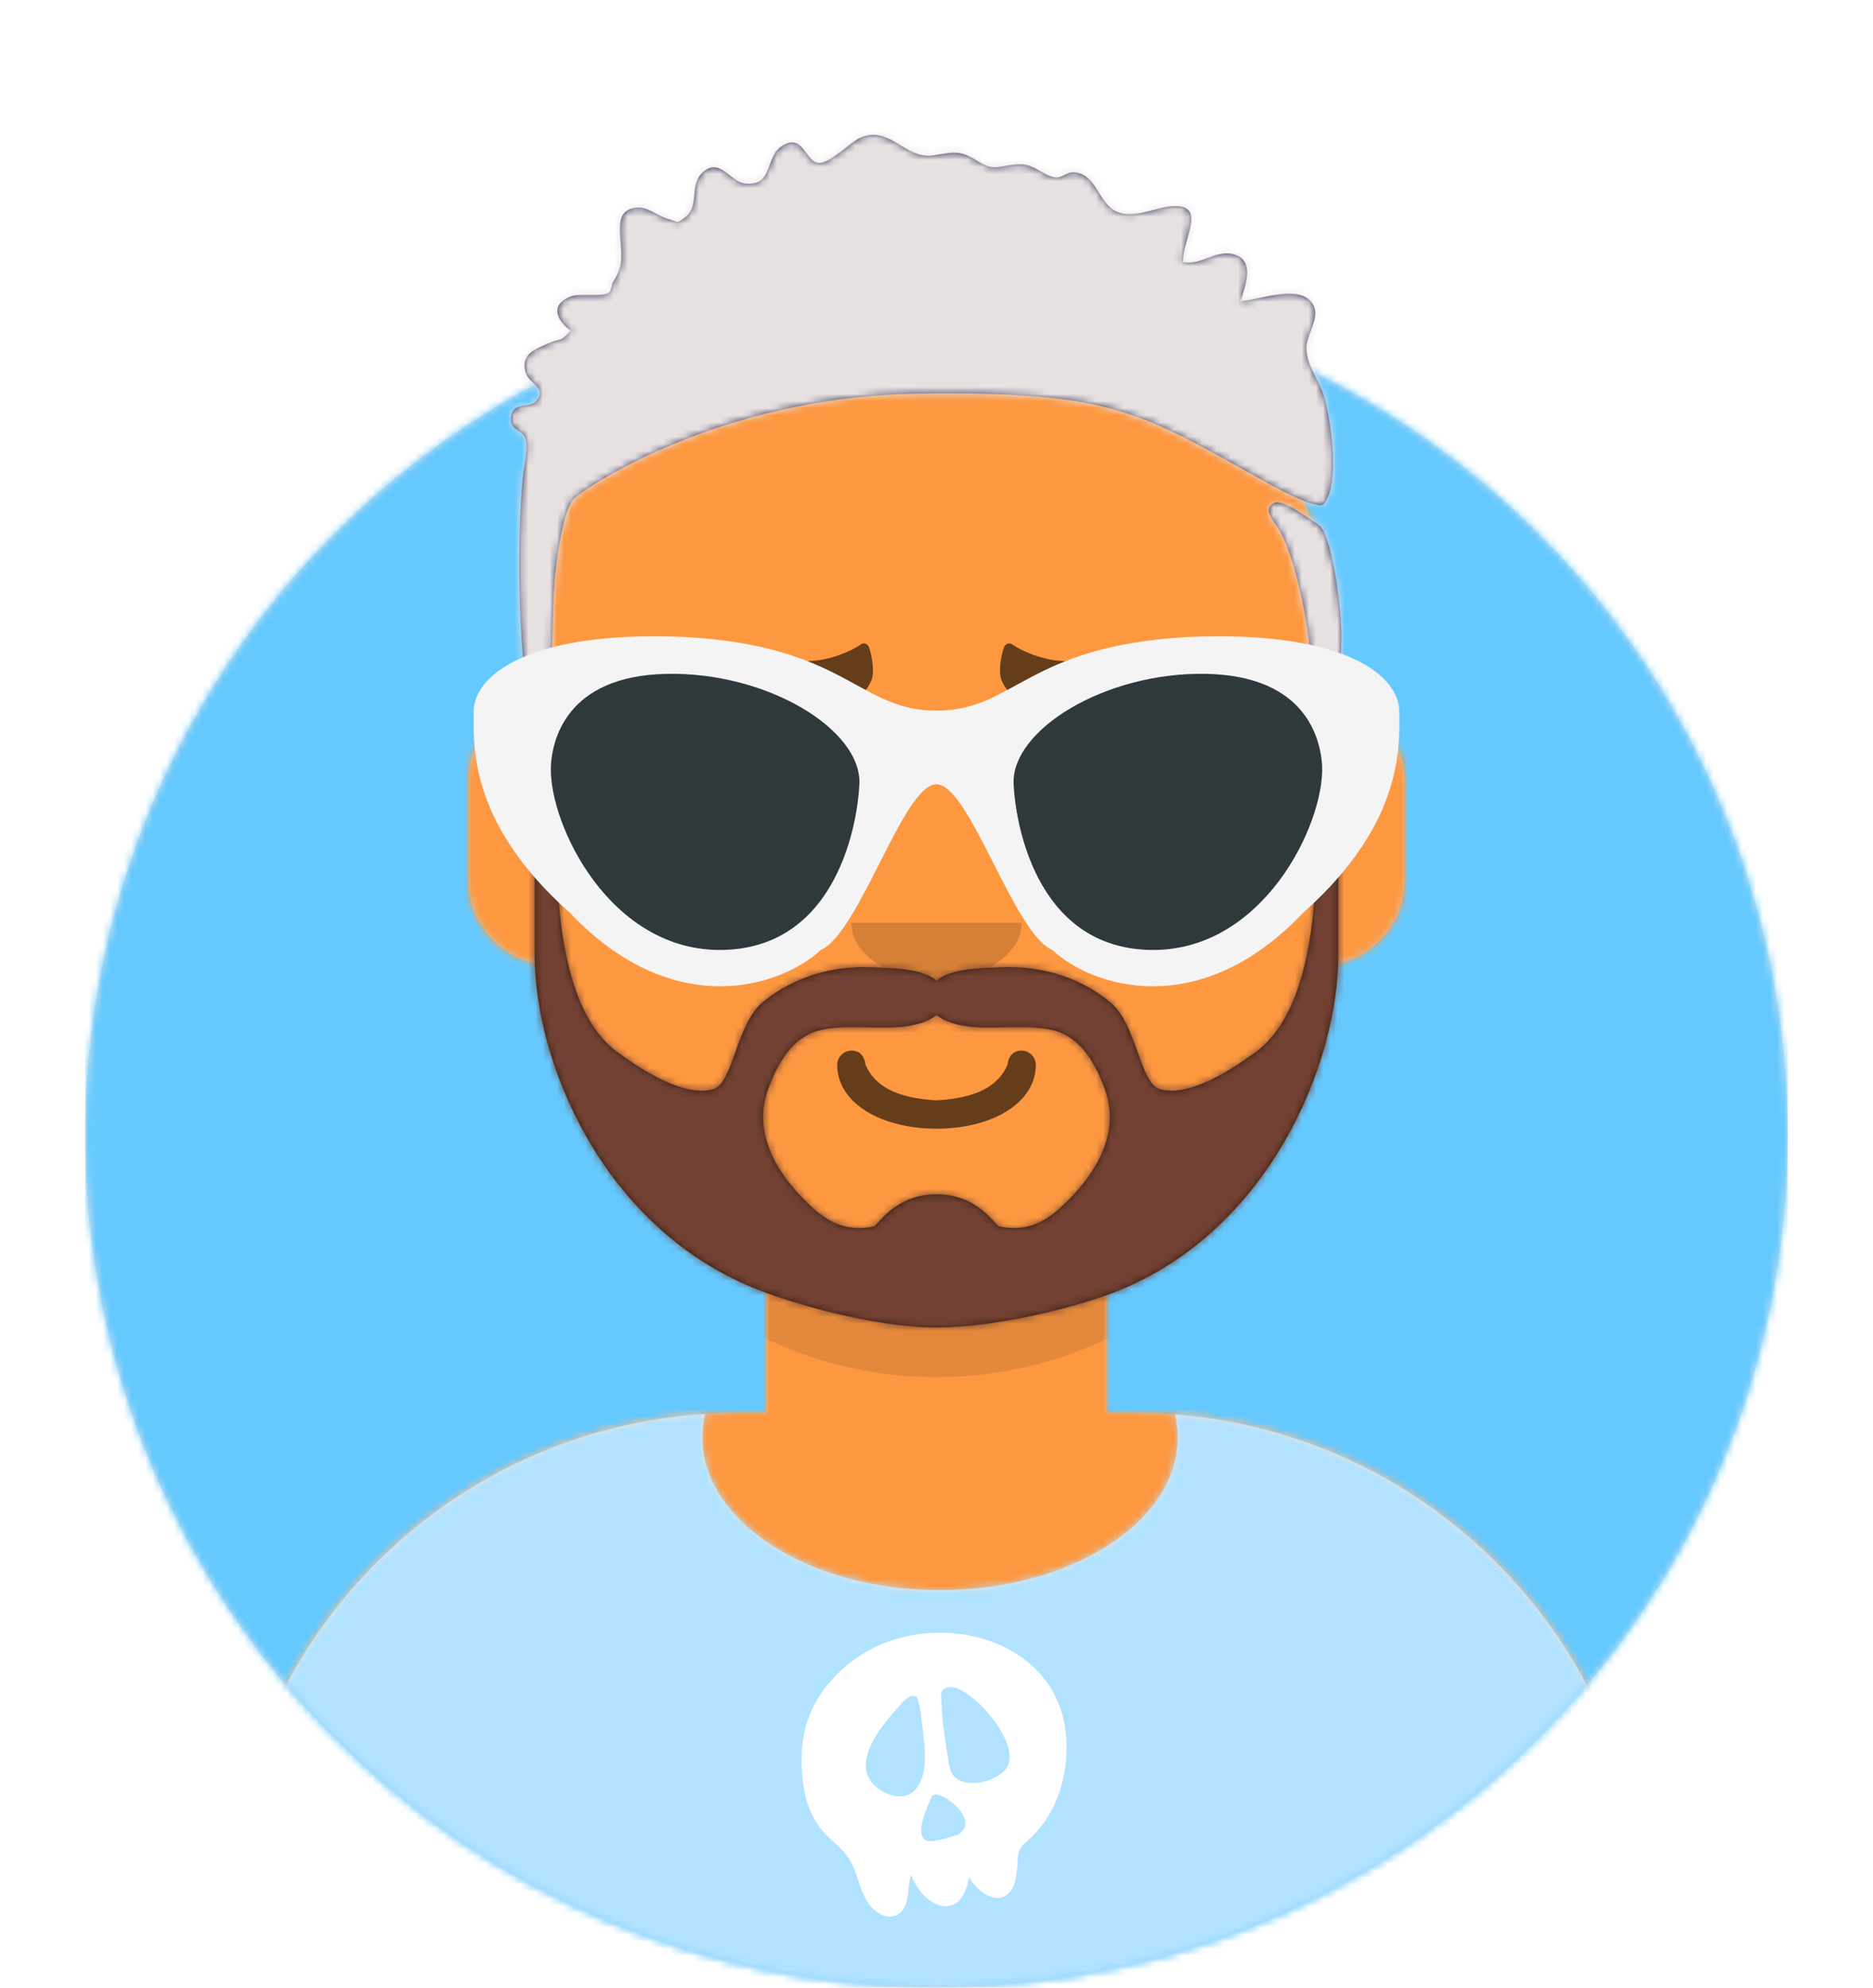 <svg width="264" height="280" xmlns="http://www.w3.org/2000/svg" xmlns:xlink="http://www.w3.org/1999/xlink"><defs><path d="M12 160c0 66.274 53.726 120 120 120s120-53.726 120-120h12V0H0v160h12z" id="c"/><path d="M124 144.611V163h4c39.765 0 72 32.235 72 72v9H0v-9c0-39.765 32.235-72 72-72h4v-18.389c-17.237-8.189-29.628-24.924-31.695-44.73C38.48 99.058 34 94.052 34 88V74c0-5.946 4.325-10.882 10-11.834V56c0-30.928 25.072-56 56-56s56 25.072 56 56v6.166c5.675.952 10 5.888 10 11.834v14c0 6.052-4.48 11.058-10.305 11.881-2.067 19.806-14.458 36.541-31.695 44.73z" id="e"/><circle id="a" cx="120" cy="120" r="120"/></defs><g fill="none" fill-rule="evenodd"><g transform="translate(12 40)"><mask id="b" fill="#fff"><use xlink:href="#a"/></mask><use fill="#E6E6E6" xlink:href="#a"/><g mask="url(#b)" fill="#65C9FF"><path d="M0 0h240v240H0z"/></g></g><mask id="d" fill="#fff"><use xlink:href="#c"/></mask><g mask="url(#d)"><g transform="translate(32 36)"><mask id="f" fill="#fff"><use xlink:href="#e"/></mask><use fill="#D0C6AC" xlink:href="#e"/><g mask="url(#f)" fill="#FD9841"><path d="M0 0h264v280H0z"/></g><path d="M156 79v23c0 30.928-25.072 56-56 56s-56-25.072-56-56V79v15c0 30.928 25.072 56 56 56s56-25.072 56-56V79z" fill-opacity=".1" fill="#000" mask="url(#f)"/></g><g transform="translate(0 170)"><defs><path d="M165.624 29.268C202.76 32.138 232 63.18 232 101.052V110H32v-8.948c0-38.217 29.775-69.48 67.393-71.855A14.107 14.107 0 0099 32.5C99 44.374 113.998 54 132.5 54c18.502 0 33.5-9.626 33.5-21.5 0-1.098-.128-2.178-.376-3.232z" id="g"/></defs><mask id="h" fill="#fff"><use xlink:href="#g"/></mask><use fill="#E6E6E6" xlink:href="#g"/><g mask="url(#h)" fill="#B1E2FF"><path d="M0 0h264v110H0z"/></g><g mask="url(#h)" fill="#FFF"><path d="M142.282 77.929c-.298 2.777-5.693 4.274-7.672 2.448-.912-.842-.927-2.574-1.128-3.702-.38-2.133-.656-4.258-.751-6.423-.058-1.325-.406-2.385 1.044-2.582.883-.12 1.793.468 2.515.933 2.447 1.573 6.33 6.138 5.992 9.326m-12.4-5.853c.284 2.825 1.32 7.739-.936 10.105-2.016 2.115-6.16.018-6.783-2.473-.773-3.09 2.275-6.78 4.145-8.87.574-.641 1.844-2.412 2.836-1.82.382.228.693 2.612.737 3.058m1.44 11.03c.647-1.523 6.913 3.019 3.953 5.18-.482.352-4.16 1.465-4.864.941-1.485-1.103.43-4.964.911-6.12m19.004-7.58c-.443-15.476-20.26-19.84-30.85-11.023-4.048 3.372-6.362 7.5-6.468 12.779-.09 4.471.619 8.689 4.034 11.764 1.481 1.333 2.46 2.149 3.245 3.97.824 1.906 1.2 4.335 2.742 5.833.85.825 2.09 1.492 3.266.96 2.162-.98 1.47-3.978 2.125-5.65 2.037 4.97 7.211 6.554 8.15.25 1.031 1.819 3.726 4.2 5.7 2.21.812-.82.934-2.15 1.072-3.227.245-1.912-.18-2.664 1.355-3.975 4.039-3.45 5.773-8.672 5.63-13.891"/></g></g><g fill="#000"><path d="M118 150c0 5.372 6.158 9 14 9s14-3.628 14-9c0-1.105-.95-2-2-2-1.293 0-1.87.905-2 2-1.242 2.938-4.317 4.716-10 5-5.683-.284-8.758-2.062-10-5-.13-1.095-.707-2-2-2-1.05 0-2 .895-2 2z" fill-opacity=".6" fill-rule="nonzero"/><path d="M120 130c0 4.418 5.373 8 12 8s12-3.582 12-8" fill-opacity=".16"/><path d="M105 115.2l5.5 5.5c.5.4 1.2.4 1.6 0l1.6-1.6c.4-.5.4-1.2 0-1.6l-5.5-5.5 5.5-5.5c.4-.5.4-1.2 0-1.6l-1.6-1.6c-.5-.4-1.2-.4-1.6 0l-5.5 5.5-5.5-5.5c-.5-.4-1.2-.4-1.6 0l-1.6 1.6c-.4.4-.4 1.1 0 1.6l5.5 5.5-5.5 5.5c-.4.5-.4 1.2 0 1.6l1.6 1.6c.5.4 1.2.4 1.6 0l5.5-5.5zm54 0l5.5 5.5c.5.4 1.2.4 1.6 0l1.6-1.6c.4-.5.4-1.2 0-1.6l-5.5-5.5 5.5-5.5c.4-.5.4-1.2 0-1.6l-1.6-1.6c-.5-.4-1.2-.4-1.6 0l-5.5 5.5-5.5-5.5c-.5-.4-1.2-.4-1.6 0l-1.6 1.6c-.4.4-.4 1.1 0 1.6l5.5 5.5-5.5 5.5c-.4.5-.4 1.2 0 1.6l1.6 1.6c.5.4 1.2.4 1.6 0l5.5-5.5z" fill-opacity=".6" fill-rule="nonzero"/><path d="M114.66 93.09c-4.998.362-9.923.086-14.918-.122-3.83-.158-7.717-.681-11.374 1.012-.7.324-4.53 2.28-4.44 3.349.07.855 3.935 2.191 4.63 2.436 3.67 1.29 7.181.896 10.954.67 4.628-.278 9.236-.074 13.861-.214 3.116-.093 7.917-.62 9.457-4.398.464-1.137.105-3.413-.36-4.657-.185-.496-.72-.683-1.125-.397-1.45 1.023-4.261 2.146-6.685 2.321m34.68 0c4.998.362 9.923.086 14.918-.122 3.83-.158 7.717-.681 11.374 1.012.7.324 4.53 2.28 4.44 3.349-.07.855-3.935 2.191-4.63 2.436-3.67 1.29-7.181.896-10.954.67-4.628-.278-9.236-.074-13.861-.214-3.116-.093-7.917-.62-9.457-4.398-.464-1.137-.105-3.413.36-4.657.185-.496.72-.683 1.125-.397 1.45 1.023 4.261 2.146 6.685 2.321" fill-opacity=".6"/></g><defs><path id="i" d="M0 0h264v280H0z"/><path d="M185.832 73.929c1.757.988 3.148 10.899 3.216 14.689.042 2.338.08 11.256-2.394 10.485-.753-.235-1.902-4.956-2.066-7.719-.163-2.763-1.733-12.164-4.141-16.49-.55-.988-2.126-2.723-1.445-3.56.844-1.036 1.664-.434 2.695-.02 1.115.45 3.937 2.504 4.135 2.615zm.805-2.972c-.746.962-5.841-1.74-7.966-2.913-17.845-9.86-21.31-12.995-49.425-12.586-28.116.409-47.379 13.582-48.462 14.93-.754.937-1.716 3.44-2.508 10.413-.791 6.972.22 19.477-2.646 19.462-2.438-.013-2.97-23.786-1.916-33.217.161-1.448.784-4.038.333-5.34-.394-1.138-2.322-1.135-2.014-3.03.35-2.159 2.525-1.087 3.473-2.119 1.795-1.954-.974-2.417-1.433-4.126-.682-2.542 1.29-3.197 3.067-4 1.966-.887 1.71-.108 3.306-1.846-2.131-1.563-2.902-3.691.016-4.833 1.24-.485 4.465.157 5.436-.572.253-.19.353-1.28.51-1.502 1.55-2.219 1.168-3.825 1.01-6.316-.129-2.038-.112-3.909 2.329-4.112 1.628-.136 2.952 1.194 4.411 1.586 1.619.435 1.01.752 2.279-.121 2.226-1.533.711-4.52 2.476-6.303 2.423-2.446 4.01 1.14 5.956 1.41 4.222.588 2.867-3.7 5.367-5.272 2.988-1.876 3.277 2.251 5.143 2.398 1.617.127 4.529-2.993 5.938-3.575 4.183-1.726 6.255 3.13 10.237 2.511 2.89-.45 3.67-.816 6.277.828 2.53 1.595 3.132.454 5.998.432 2.025-.016 3.265 1.676 4.959 1.853.844.088 1.653-.792 2.56-.737 3.237.197 3.442 4.383 6.014 5.536 2.35 1.053 5.112-.427 7.445-.7 5.69-.668 1.793 4.647 1.954 7.819 2.233.52 4.5-1.564 6.724-1.18 3.502.604 2.18 4.233 1.368 6.68 2.427-.044 8.76-2.737 10.332.707.81 1.776-1.078 4.147-1.047 5.952.043 2.542 1.91 4.645 2.571 7.05.892 3.247 2.163 11.95-.072 14.833z" id="m"/></defs><mask id="j" fill="#fff"><use xlink:href="#i"/></mask><g mask="url(#j)"><g transform="translate(48 72)"><defs><path d="M101.428 98.169c-2.513 2.294-5.19 3.325-8.575 2.604-.582-.124-2.957-4.538-8.853-4.538-5.897 0-8.27 4.414-8.853 4.538-3.385.721-6.062-.31-8.576-2.604-4.725-4.313-8.654-10.26-6.293-16.75 1.23-3.382 3.232-7.095 6.873-8.173 3.887-1.15 9.346-.002 13.264-.788 1.27-.254 2.656-.707 3.585-1.458.929.75 2.316 1.204 3.585 1.458 3.918.786 9.376-.362 13.264.788 3.64 1.078 5.642 4.79 6.873 8.173 2.361 6.49-1.568 12.437-6.294 16.75M140.081 26c-3.41 8.4-2.093 18.858-2.724 27.676-.513 7.167-2.02 17.91-8.384 22.539-3.255 2.367-9.179 6.345-13.431 5.235-2.927-.764-3.24-9.16-7.087-12.303-4.363-3.565-9.812-5.131-15.306-4.89-2.37.105-7.165.08-9.15 1.903-1.983-1.823-6.777-1.798-9.148-1.902-5.494-.242-10.943 1.324-15.306 4.889-3.847 3.143-4.16 11.54-7.087 12.303-4.252 1.11-10.176-2.868-13.431-5.235-6.365-4.63-7.87-15.372-8.384-22.54-.63-8.817.686-19.275-2.724-27.675-1.66 0-.565 16.129-.565 16.129v20.356c.032 15.288 9.581 38.17 30.754 46.908C63.286 111.53 75.015 115 84 115s20.714-3.14 25.892-5.277c21.173-8.737 30.722-31.95 30.754-47.238V42.13S141.74 26 140.081 26" id="k"/></defs><mask id="l" fill="#fff"><use xlink:href="#k"/></mask><use fill="#331B0C" xlink:href="#k"/><g mask="url(#l)" fill="#724133"><path d="M-32 0h264v244H-32z"/></g></g><mask id="n" fill="#fff"><use xlink:href="#m"/></mask><use fill="#2E3257" xlink:href="#m"/><g mask="url(#n)" fill="#E8E1E1"><path d="M0 0h264v280H0z"/></g><g transform="translate(61 85)"><defs><filter x="-.8%" y="-2%" width="101.5%" height="108%" filterUnits="objectBoundingBox" id="o"><feOffset dy="2" in="SourceAlpha" result="shadowOffsetOuter1"/><feColorMatrix values="0 0 0 0 0 0 0 0 0 0 0 0 0 0 0 0 0 0 0.16 0" in="shadowOffsetOuter1" result="shadowMatrixOuter1"/><feMerge><feMergeNode in="shadowMatrixOuter1"/><feMergeNode in="SourceGraphic"/></feMerge></filter></defs><g filter="url(#o)" transform="translate(5 2)" fill-rule="nonzero"><path d="M66 11.111c-11.037 0-12.63-9.084-35.33-10.37C7.987-.283.816 6.449.777 11.11c.037 4.293-1.128 15.45 13.589 28.519 14.772 15.512 29.905 10.252 35.33 5.185C55.134 42.473 61.34 21.46 66 21.48c4.66.022 10.865 20.992 16.306 23.334 5.424 5.067 20.557 10.327 35.33-5.185 14.716-13.069 13.55-24.226 13.588-28.519-.04-4.662-7.21-11.394-29.895-10.37C78.63 2.027 77.037 11.11 66 11.11z" fill="#F4F4F4"/><path d="M55.13 21.481c.38-7.658-12.914-15.839-27.177-15.555-14.256.299-16.111 9.453-16.306 12.963-.349 8.133 8.367 26.415 24.459 25.926 16.091-.51 18.803-18.28 19.023-23.334zm21.74 0c-.38-7.658 12.914-15.839 27.177-15.555 14.256.299 16.111 9.453 16.306 12.963.349 8.133-8.367 26.415-24.459 25.926-16.091-.51-18.803-18.28-19.023-23.334z" fill="#2F383B"/></g></g></g></g></g></svg>